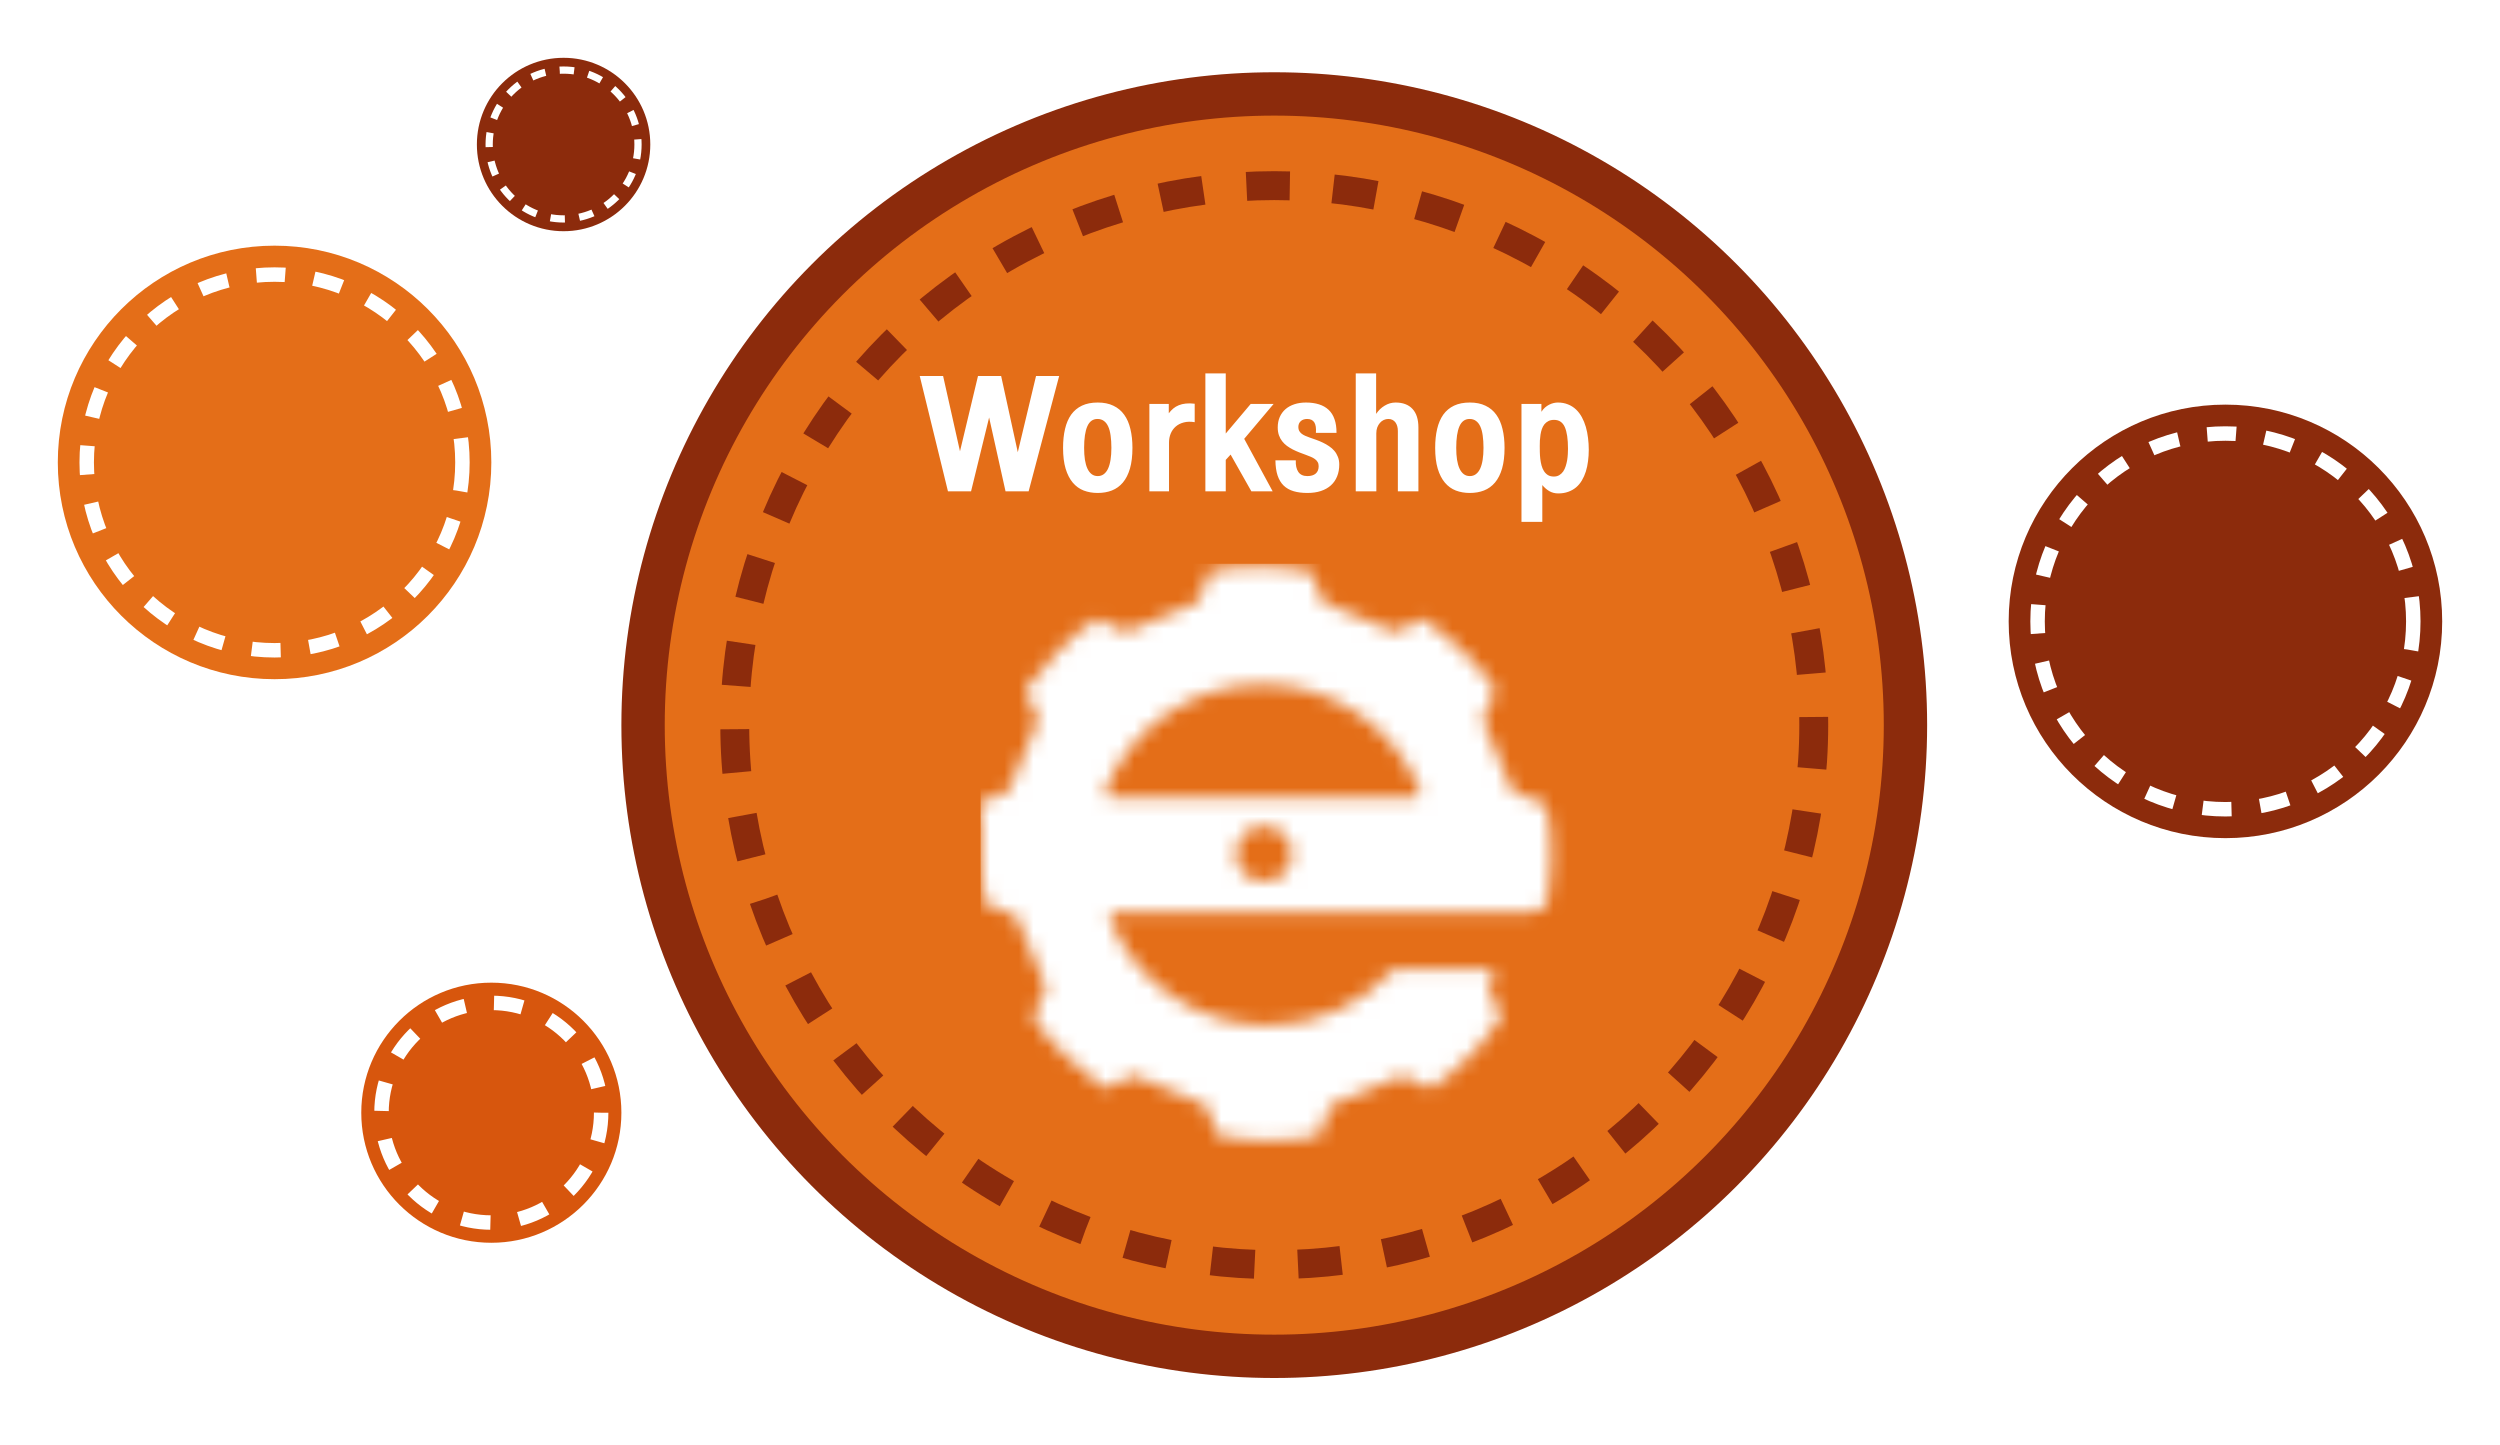 <svg width="173" height="100" viewBox="0 0 173 100" fill="none" xmlns="http://www.w3.org/2000/svg">
<g filter="url(#filter0_d_1220_3)">
<circle cx="39" cy="6" r="6" fill="#8C2B0C"/>
<circle cx="39" cy="6" r="5.15" fill="#8C2B0C" stroke="white" stroke-width="0.5" stroke-dasharray="1 1"/>
</g>
<g filter="url(#filter1_d_1220_3)">
<circle cx="34" cy="73" r="9" fill="#D7560D"/>
<circle cx="34" cy="73" r="7.6" fill="#D7560D" stroke="white" stroke-dasharray="2 2"/>
</g>
<g filter="url(#filter2_d_1220_3)">
<circle cx="154" cy="39" r="15" fill="#8C2B0C"/>
<circle cx="154" cy="39" r="13" fill="#8C2B0C" stroke="white" stroke-dasharray="2 2"/>
</g>
<g filter="url(#filter3_d_1220_3)">
<circle cx="19" cy="28" r="15" fill="#E46E18"/>
<circle cx="19" cy="28" r="13" fill="#E46E18" stroke="white" stroke-dasharray="2 2"/>
</g>
<g filter="url(#filter4_d_1220_3)">
<circle cx="88.179" cy="46.179" r="43.679" fill="#E46E18" stroke="#8C2B0C" stroke-width="3"/>
<circle cx="88.179" cy="46.179" r="37.333" fill="#E46E18" stroke="#8C2B0C" stroke-width="2" stroke-dasharray="3 3"/>
<mask id="mask0_1220_3" style="mask-type:alpha" maskUnits="userSpaceOnUse" x="67" y="35" width="41" height="40">
<path d="M106.562 51.482L104.839 50.857C104.761 50.857 104.683 50.779 104.604 50.623C103.821 48.825 103.43 47.809 102.647 45.933C102.647 45.855 102.647 45.777 102.647 45.621L103.43 43.979C103.508 43.901 103.508 43.745 103.43 43.667C102.803 42.729 102.099 41.869 101.237 41.088C100.454 40.306 99.593 39.603 98.653 38.899C98.575 38.821 98.418 38.821 98.34 38.899L96.695 39.681C96.617 39.759 96.46 39.759 96.382 39.681C94.581 38.899 93.563 38.509 91.683 37.727C91.605 37.727 91.527 37.649 91.449 37.492C91.292 37.102 90.979 36.164 90.822 35.773C90.822 35.695 90.665 35.617 90.587 35.539C89.491 35.382 88.395 35.226 87.22 35.226C86.045 35.226 84.949 35.304 83.853 35.539C83.774 35.539 83.618 35.617 83.618 35.773L82.991 37.492C82.991 37.571 82.913 37.649 82.756 37.727C80.955 38.509 79.937 38.899 78.058 39.681C77.98 39.681 77.901 39.681 77.745 39.681C77.431 39.525 76.492 39.056 76.1 38.899C76.022 38.821 75.865 38.899 75.787 38.899C74.847 39.525 73.986 40.228 73.203 41.088C72.42 41.869 71.715 42.729 71.01 43.667C70.932 43.745 70.932 43.901 71.01 43.979L71.793 45.621C71.871 45.699 71.871 45.777 71.793 45.933C71.01 47.731 70.618 48.747 69.835 50.623C69.835 50.701 69.757 50.779 69.6 50.857L67.878 51.482C67.799 51.56 67.721 51.639 67.643 51.717C67.956 52.811 67.878 53.905 67.878 55.077C67.878 56.25 67.956 57.344 68.191 58.438C68.191 58.516 68.269 58.672 68.426 58.672L70.149 59.298C70.227 59.298 70.305 59.376 70.384 59.532C71.167 61.33 71.558 62.346 72.341 64.221C72.341 64.299 72.341 64.378 72.341 64.534L71.558 66.175C71.48 66.253 71.48 66.41 71.558 66.488C72.185 67.426 72.889 68.285 73.751 69.067C74.534 69.848 75.395 70.552 76.335 71.255C76.413 71.333 76.57 71.333 76.648 71.255L78.293 70.474C78.371 70.395 78.449 70.395 78.606 70.474C80.407 71.255 81.425 71.646 83.305 72.427C83.383 72.427 83.461 72.506 83.539 72.662C83.696 73.053 84.009 73.991 84.166 74.381C84.166 74.46 84.323 74.538 84.401 74.616C85.497 74.772 86.594 74.928 87.768 74.928C88.864 74.928 90.039 74.85 91.135 74.616C91.214 74.616 91.37 74.538 91.37 74.381L91.997 72.662C91.997 72.584 92.075 72.506 92.232 72.427C94.033 71.646 95.051 71.255 96.93 70.474C97.008 70.474 97.087 70.474 97.165 70.474C97.478 70.63 98.418 71.099 98.81 71.255C98.888 71.333 99.044 71.333 99.123 71.255C99.984 70.708 100.767 70.005 101.472 69.301C101.55 69.223 101.629 69.145 101.707 69.067C102.49 68.285 103.195 67.426 103.821 66.488C103.9 66.41 103.9 66.253 103.821 66.175L103.038 64.534C103.038 64.456 102.96 64.378 103.038 64.299C103.117 63.987 103.273 63.752 103.351 63.518C103.43 63.283 103.273 63.049 103.038 63.049H96.617C96.539 63.049 96.46 63.049 96.382 63.127C94.268 65.472 91.135 66.957 87.69 66.957C82.756 66.957 78.528 63.909 76.805 59.61C76.727 59.376 76.883 59.141 77.118 59.141C80.72 59.141 104.683 59.141 105.857 59.141H105.936L106.797 58.829C106.875 58.829 106.954 58.672 107.032 58.594C107.189 57.5 107.345 56.406 107.345 55.234C107.345 54.061 107.267 52.967 107.032 51.873C106.719 51.639 106.64 51.56 106.562 51.482ZM87.925 56.953C86.437 57.266 85.184 56.015 85.576 54.608C85.732 53.905 86.28 53.358 86.985 53.202C88.473 52.889 89.726 54.139 89.334 55.546C89.178 56.25 88.629 56.797 87.925 56.953ZM76.805 51.17C76.57 51.17 76.413 50.935 76.492 50.701C78.215 46.402 82.443 43.354 87.376 43.354C92.31 43.354 96.539 46.402 98.261 50.701C98.34 50.935 98.183 51.17 97.948 51.17C95.207 51.17 79.702 51.17 76.805 51.17Z" fill="white"/>
</mask>
<g mask="url(#mask0_1220_3)">
<rect x="67.857" y="35.014" width="41.834" height="42.688" fill="white"/>
</g>
<path d="M68.447 24.891L67.197 30H65.599L63.646 22.02H65.263L66.431 27.23L67.677 22.02H69.279L70.431 27.293L71.693 22.02H73.294L71.181 30H69.583L68.447 24.891ZM75.962 23.855C76.382 23.855 76.742 23.928 77.044 24.074C77.349 24.217 77.599 24.426 77.794 24.699C77.99 24.97 78.133 25.299 78.224 25.688C78.318 26.073 78.365 26.508 78.365 26.992C78.365 27.552 78.307 28.03 78.193 28.426C78.078 28.819 77.915 29.141 77.704 29.391C77.493 29.641 77.24 29.824 76.943 29.941C76.648 30.056 76.322 30.113 75.962 30.113C75.611 30.113 75.288 30.057 74.993 29.945C74.699 29.831 74.447 29.648 74.236 29.398C74.025 29.148 73.859 28.826 73.74 28.43C73.622 28.034 73.564 27.555 73.564 26.992C73.564 26.505 73.609 26.068 73.701 25.68C73.792 25.292 73.934 24.962 74.126 24.691C74.322 24.421 74.57 24.213 74.872 24.07C75.174 23.927 75.538 23.855 75.962 23.855ZM75.962 28.945C76.121 28.945 76.259 28.902 76.376 28.816C76.496 28.728 76.595 28.602 76.673 28.438C76.751 28.271 76.81 28.066 76.849 27.824C76.888 27.582 76.908 27.305 76.908 26.992C76.908 26.669 76.889 26.383 76.853 26.133C76.819 25.883 76.763 25.674 76.685 25.508C76.607 25.338 76.507 25.211 76.384 25.125C76.264 25.037 76.118 24.992 75.947 24.992C75.626 24.992 75.392 25.162 75.243 25.5C75.095 25.838 75.021 26.336 75.021 26.992C75.021 27.299 75.039 27.574 75.076 27.816C75.115 28.059 75.173 28.263 75.251 28.43C75.329 28.596 75.427 28.724 75.544 28.812C75.662 28.901 75.801 28.945 75.962 28.945ZM80.88 24.598C80.977 24.473 81.079 24.363 81.189 24.27C81.301 24.176 81.428 24.1 81.572 24.043C81.715 23.983 81.876 23.944 82.056 23.926C82.236 23.905 82.441 23.909 82.673 23.938V25.215C82.389 25.168 82.137 25.174 81.915 25.234C81.694 25.292 81.508 25.387 81.357 25.52C81.206 25.652 81.091 25.814 81.013 26.004C80.935 26.194 80.896 26.397 80.896 26.613V30H79.537V23.953H80.88V24.598ZM83.412 30V21.84H84.822V26L86.548 23.953H88.134L86.099 26.367L88.068 30H86.595L85.158 27.457L84.822 27.824V30H83.412ZM91.06 25.953C91.086 25.63 91.049 25.389 90.951 25.23C90.852 25.072 90.686 24.992 90.454 24.992C90.371 24.992 90.292 25.004 90.216 25.027C90.143 25.051 90.079 25.086 90.025 25.133C89.97 25.18 89.926 25.238 89.892 25.309C89.861 25.379 89.845 25.46 89.845 25.551C89.845 25.652 89.865 25.741 89.904 25.816C89.945 25.889 90.001 25.954 90.072 26.012C90.142 26.066 90.224 26.115 90.318 26.156C90.412 26.198 90.51 26.237 90.615 26.273C90.76 26.323 90.913 26.376 91.072 26.434C91.231 26.491 91.387 26.556 91.54 26.629C91.694 26.702 91.838 26.785 91.974 26.879C92.112 26.97 92.233 27.077 92.337 27.199C92.441 27.322 92.523 27.461 92.583 27.617C92.646 27.771 92.677 27.947 92.677 28.145C92.677 28.449 92.628 28.723 92.529 28.965C92.432 29.207 92.289 29.414 92.099 29.586C91.912 29.755 91.681 29.885 91.408 29.977C91.134 30.068 90.822 30.113 90.47 30.113C90.111 30.113 89.794 30.073 89.521 29.992C89.247 29.912 89.017 29.781 88.829 29.602C88.644 29.422 88.504 29.189 88.408 28.902C88.314 28.616 88.264 28.267 88.259 27.855H89.669C89.654 28.191 89.711 28.457 89.841 28.652C89.971 28.848 90.181 28.945 90.47 28.945C90.72 28.945 90.913 28.887 91.048 28.77C91.184 28.652 91.251 28.482 91.251 28.258C91.251 28.146 91.228 28.051 91.181 27.973C91.134 27.892 91.07 27.823 90.99 27.766C90.909 27.706 90.814 27.654 90.704 27.609C90.598 27.562 90.482 27.517 90.357 27.473C90.211 27.421 90.061 27.365 89.908 27.305C89.757 27.245 89.608 27.178 89.462 27.105C89.319 27.03 89.184 26.947 89.056 26.855C88.931 26.762 88.82 26.654 88.724 26.531C88.63 26.409 88.556 26.271 88.501 26.117C88.447 25.961 88.419 25.784 88.419 25.586C88.419 25.312 88.466 25.069 88.56 24.855C88.654 24.642 88.787 24.461 88.958 24.312C89.13 24.164 89.336 24.051 89.576 23.973C89.815 23.895 90.081 23.855 90.372 23.855C90.708 23.855 91.008 23.897 91.271 23.98C91.534 24.061 91.757 24.188 91.939 24.359C92.121 24.529 92.258 24.746 92.349 25.012C92.443 25.275 92.488 25.588 92.486 25.953H91.06ZM95.228 24.641C95.309 24.521 95.398 24.413 95.497 24.316C95.599 24.22 95.707 24.138 95.822 24.07C95.936 24 96.056 23.947 96.181 23.91C96.309 23.874 96.439 23.855 96.572 23.855C97.082 23.855 97.473 24.003 97.743 24.297C98.017 24.588 98.154 25.018 98.154 25.586V30H96.732V25.824C96.732 25.704 96.717 25.594 96.689 25.492C96.66 25.391 96.618 25.303 96.564 25.23C96.509 25.155 96.44 25.096 96.357 25.055C96.276 25.013 96.182 24.992 96.076 24.992C95.963 24.992 95.857 25.016 95.755 25.062C95.654 25.109 95.565 25.177 95.49 25.266C95.414 25.352 95.353 25.456 95.306 25.578C95.262 25.701 95.24 25.837 95.24 25.988L95.243 30H93.818V21.84H95.228V24.641ZM101.712 23.855C102.132 23.855 102.492 23.928 102.794 24.074C103.099 24.217 103.349 24.426 103.544 24.699C103.74 24.97 103.883 25.299 103.974 25.688C104.068 26.073 104.115 26.508 104.115 26.992C104.115 27.552 104.057 28.03 103.943 28.426C103.828 28.819 103.665 29.141 103.454 29.391C103.243 29.641 102.99 29.824 102.693 29.941C102.398 30.056 102.072 30.113 101.712 30.113C101.361 30.113 101.038 30.057 100.743 29.945C100.449 29.831 100.197 29.648 99.986 29.398C99.775 29.148 99.609 28.826 99.49 28.43C99.372 28.034 99.314 27.555 99.314 26.992C99.314 26.505 99.359 26.068 99.451 25.68C99.542 25.292 99.684 24.962 99.876 24.691C100.072 24.421 100.32 24.213 100.622 24.07C100.924 23.927 101.288 23.855 101.712 23.855ZM101.712 28.945C101.871 28.945 102.009 28.902 102.126 28.816C102.246 28.728 102.345 28.602 102.423 28.438C102.501 28.271 102.56 28.066 102.599 27.824C102.638 27.582 102.658 27.305 102.658 26.992C102.658 26.669 102.639 26.383 102.603 26.133C102.569 25.883 102.513 25.674 102.435 25.508C102.357 25.338 102.257 25.211 102.134 25.125C102.014 25.037 101.868 24.992 101.697 24.992C101.376 24.992 101.142 25.162 100.993 25.5C100.845 25.838 100.771 26.336 100.771 26.992C100.771 27.299 100.789 27.574 100.826 27.816C100.865 28.059 100.923 28.263 101.001 28.43C101.079 28.596 101.177 28.724 101.294 28.812C101.411 28.901 101.551 28.945 101.712 28.945ZM106.552 26.863C106.552 26.988 106.553 27.128 106.556 27.281C106.559 27.435 106.569 27.59 106.587 27.746C106.605 27.902 106.634 28.055 106.673 28.203C106.712 28.352 106.768 28.483 106.841 28.598C106.914 28.712 107.005 28.805 107.115 28.875C107.227 28.943 107.365 28.977 107.529 28.977C107.674 28.977 107.799 28.944 107.904 28.879C108.01 28.814 108.1 28.729 108.173 28.625C108.246 28.518 108.303 28.397 108.345 28.262C108.389 28.126 108.423 27.988 108.447 27.848C108.47 27.704 108.486 27.564 108.493 27.426C108.501 27.288 108.505 27.164 108.505 27.055C108.505 26.383 108.431 25.881 108.283 25.551C108.134 25.22 107.888 25.055 107.544 25.055C107.388 25.055 107.255 25.083 107.146 25.141C107.039 25.195 106.948 25.27 106.872 25.363C106.799 25.457 106.741 25.566 106.697 25.691C106.655 25.814 106.624 25.943 106.603 26.078C106.582 26.211 106.568 26.345 106.56 26.48C106.555 26.616 106.552 26.744 106.552 26.863ZM106.665 24.496C106.741 24.379 106.824 24.28 106.915 24.199C107.009 24.119 107.105 24.053 107.204 24.004C107.306 23.952 107.408 23.914 107.509 23.891C107.611 23.867 107.707 23.855 107.798 23.855C108.061 23.855 108.297 23.898 108.505 23.984C108.716 24.068 108.901 24.185 109.06 24.336C109.219 24.487 109.354 24.665 109.466 24.871C109.578 25.077 109.669 25.301 109.74 25.543C109.81 25.785 109.861 26.04 109.892 26.309C109.926 26.577 109.943 26.848 109.943 27.121C109.943 27.395 109.926 27.659 109.892 27.914C109.861 28.167 109.81 28.405 109.74 28.629C109.669 28.853 109.578 29.059 109.466 29.246C109.357 29.431 109.224 29.59 109.068 29.723C108.911 29.855 108.73 29.958 108.525 30.031C108.322 30.107 108.091 30.145 107.833 30.145C107.599 30.145 107.391 30.091 107.208 29.984C107.026 29.875 106.866 29.736 106.728 29.566V32.113H105.286V23.953H106.665V24.496Z" fill="white"/>
</g>
<defs>
<filter id="filter0_d_1220_3" x="29" y="0" width="20" height="20" filterUnits="userSpaceOnUse" color-interpolation-filters="sRGB">
<feFlood flood-opacity="0" result="BackgroundImageFix"/>
<feColorMatrix in="SourceAlpha" type="matrix" values="0 0 0 0 0 0 0 0 0 0 0 0 0 0 0 0 0 0 127 0" result="hardAlpha"/>
<feOffset dy="4"/>
<feGaussianBlur stdDeviation="2"/>
<feComposite in2="hardAlpha" operator="out"/>
<feColorMatrix type="matrix" values="0 0 0 0 0 0 0 0 0 0 0 0 0 0 0 0 0 0 0.25 0"/>
<feBlend mode="normal" in2="BackgroundImageFix" result="effect1_dropShadow_1220_3"/>
<feBlend mode="normal" in="SourceGraphic" in2="effect1_dropShadow_1220_3" result="shape"/>
</filter>
<filter id="filter1_d_1220_3" x="21" y="64" width="26" height="26" filterUnits="userSpaceOnUse" color-interpolation-filters="sRGB">
<feFlood flood-opacity="0" result="BackgroundImageFix"/>
<feColorMatrix in="SourceAlpha" type="matrix" values="0 0 0 0 0 0 0 0 0 0 0 0 0 0 0 0 0 0 127 0" result="hardAlpha"/>
<feOffset dy="4"/>
<feGaussianBlur stdDeviation="2"/>
<feComposite in2="hardAlpha" operator="out"/>
<feColorMatrix type="matrix" values="0 0 0 0 0 0 0 0 0 0 0 0 0 0 0 0 0 0 0.25 0"/>
<feBlend mode="normal" in2="BackgroundImageFix" result="effect1_dropShadow_1220_3"/>
<feBlend mode="normal" in="SourceGraphic" in2="effect1_dropShadow_1220_3" result="shape"/>
</filter>
<filter id="filter2_d_1220_3" x="135" y="24" width="38" height="38" filterUnits="userSpaceOnUse" color-interpolation-filters="sRGB">
<feFlood flood-opacity="0" result="BackgroundImageFix"/>
<feColorMatrix in="SourceAlpha" type="matrix" values="0 0 0 0 0 0 0 0 0 0 0 0 0 0 0 0 0 0 127 0" result="hardAlpha"/>
<feOffset dy="4"/>
<feGaussianBlur stdDeviation="2"/>
<feComposite in2="hardAlpha" operator="out"/>
<feColorMatrix type="matrix" values="0 0 0 0 0 0 0 0 0 0 0 0 0 0 0 0 0 0 0.25 0"/>
<feBlend mode="normal" in2="BackgroundImageFix" result="effect1_dropShadow_1220_3"/>
<feBlend mode="normal" in="SourceGraphic" in2="effect1_dropShadow_1220_3" result="shape"/>
</filter>
<filter id="filter3_d_1220_3" x="0" y="13" width="38" height="38" filterUnits="userSpaceOnUse" color-interpolation-filters="sRGB">
<feFlood flood-opacity="0" result="BackgroundImageFix"/>
<feColorMatrix in="SourceAlpha" type="matrix" values="0 0 0 0 0 0 0 0 0 0 0 0 0 0 0 0 0 0 127 0" result="hardAlpha"/>
<feOffset dy="4"/>
<feGaussianBlur stdDeviation="2"/>
<feComposite in2="hardAlpha" operator="out"/>
<feColorMatrix type="matrix" values="0 0 0 0 0 0 0 0 0 0 0 0 0 0 0 0 0 0 0.25 0"/>
<feBlend mode="normal" in2="BackgroundImageFix" result="effect1_dropShadow_1220_3"/>
<feBlend mode="normal" in="SourceGraphic" in2="effect1_dropShadow_1220_3" result="shape"/>
</filter>
<filter id="filter4_d_1220_3" x="39" y="1" width="98.357" height="98.357" filterUnits="userSpaceOnUse" color-interpolation-filters="sRGB">
<feFlood flood-opacity="0" result="BackgroundImageFix"/>
<feColorMatrix in="SourceAlpha" type="matrix" values="0 0 0 0 0 0 0 0 0 0 0 0 0 0 0 0 0 0 127 0" result="hardAlpha"/>
<feOffset dy="4"/>
<feGaussianBlur stdDeviation="2"/>
<feComposite in2="hardAlpha" operator="out"/>
<feColorMatrix type="matrix" values="0 0 0 0 0 0 0 0 0 0 0 0 0 0 0 0 0 0 0.25 0"/>
<feBlend mode="normal" in2="BackgroundImageFix" result="effect1_dropShadow_1220_3"/>
<feBlend mode="normal" in="SourceGraphic" in2="effect1_dropShadow_1220_3" result="shape"/>
</filter>
</defs>
</svg>
